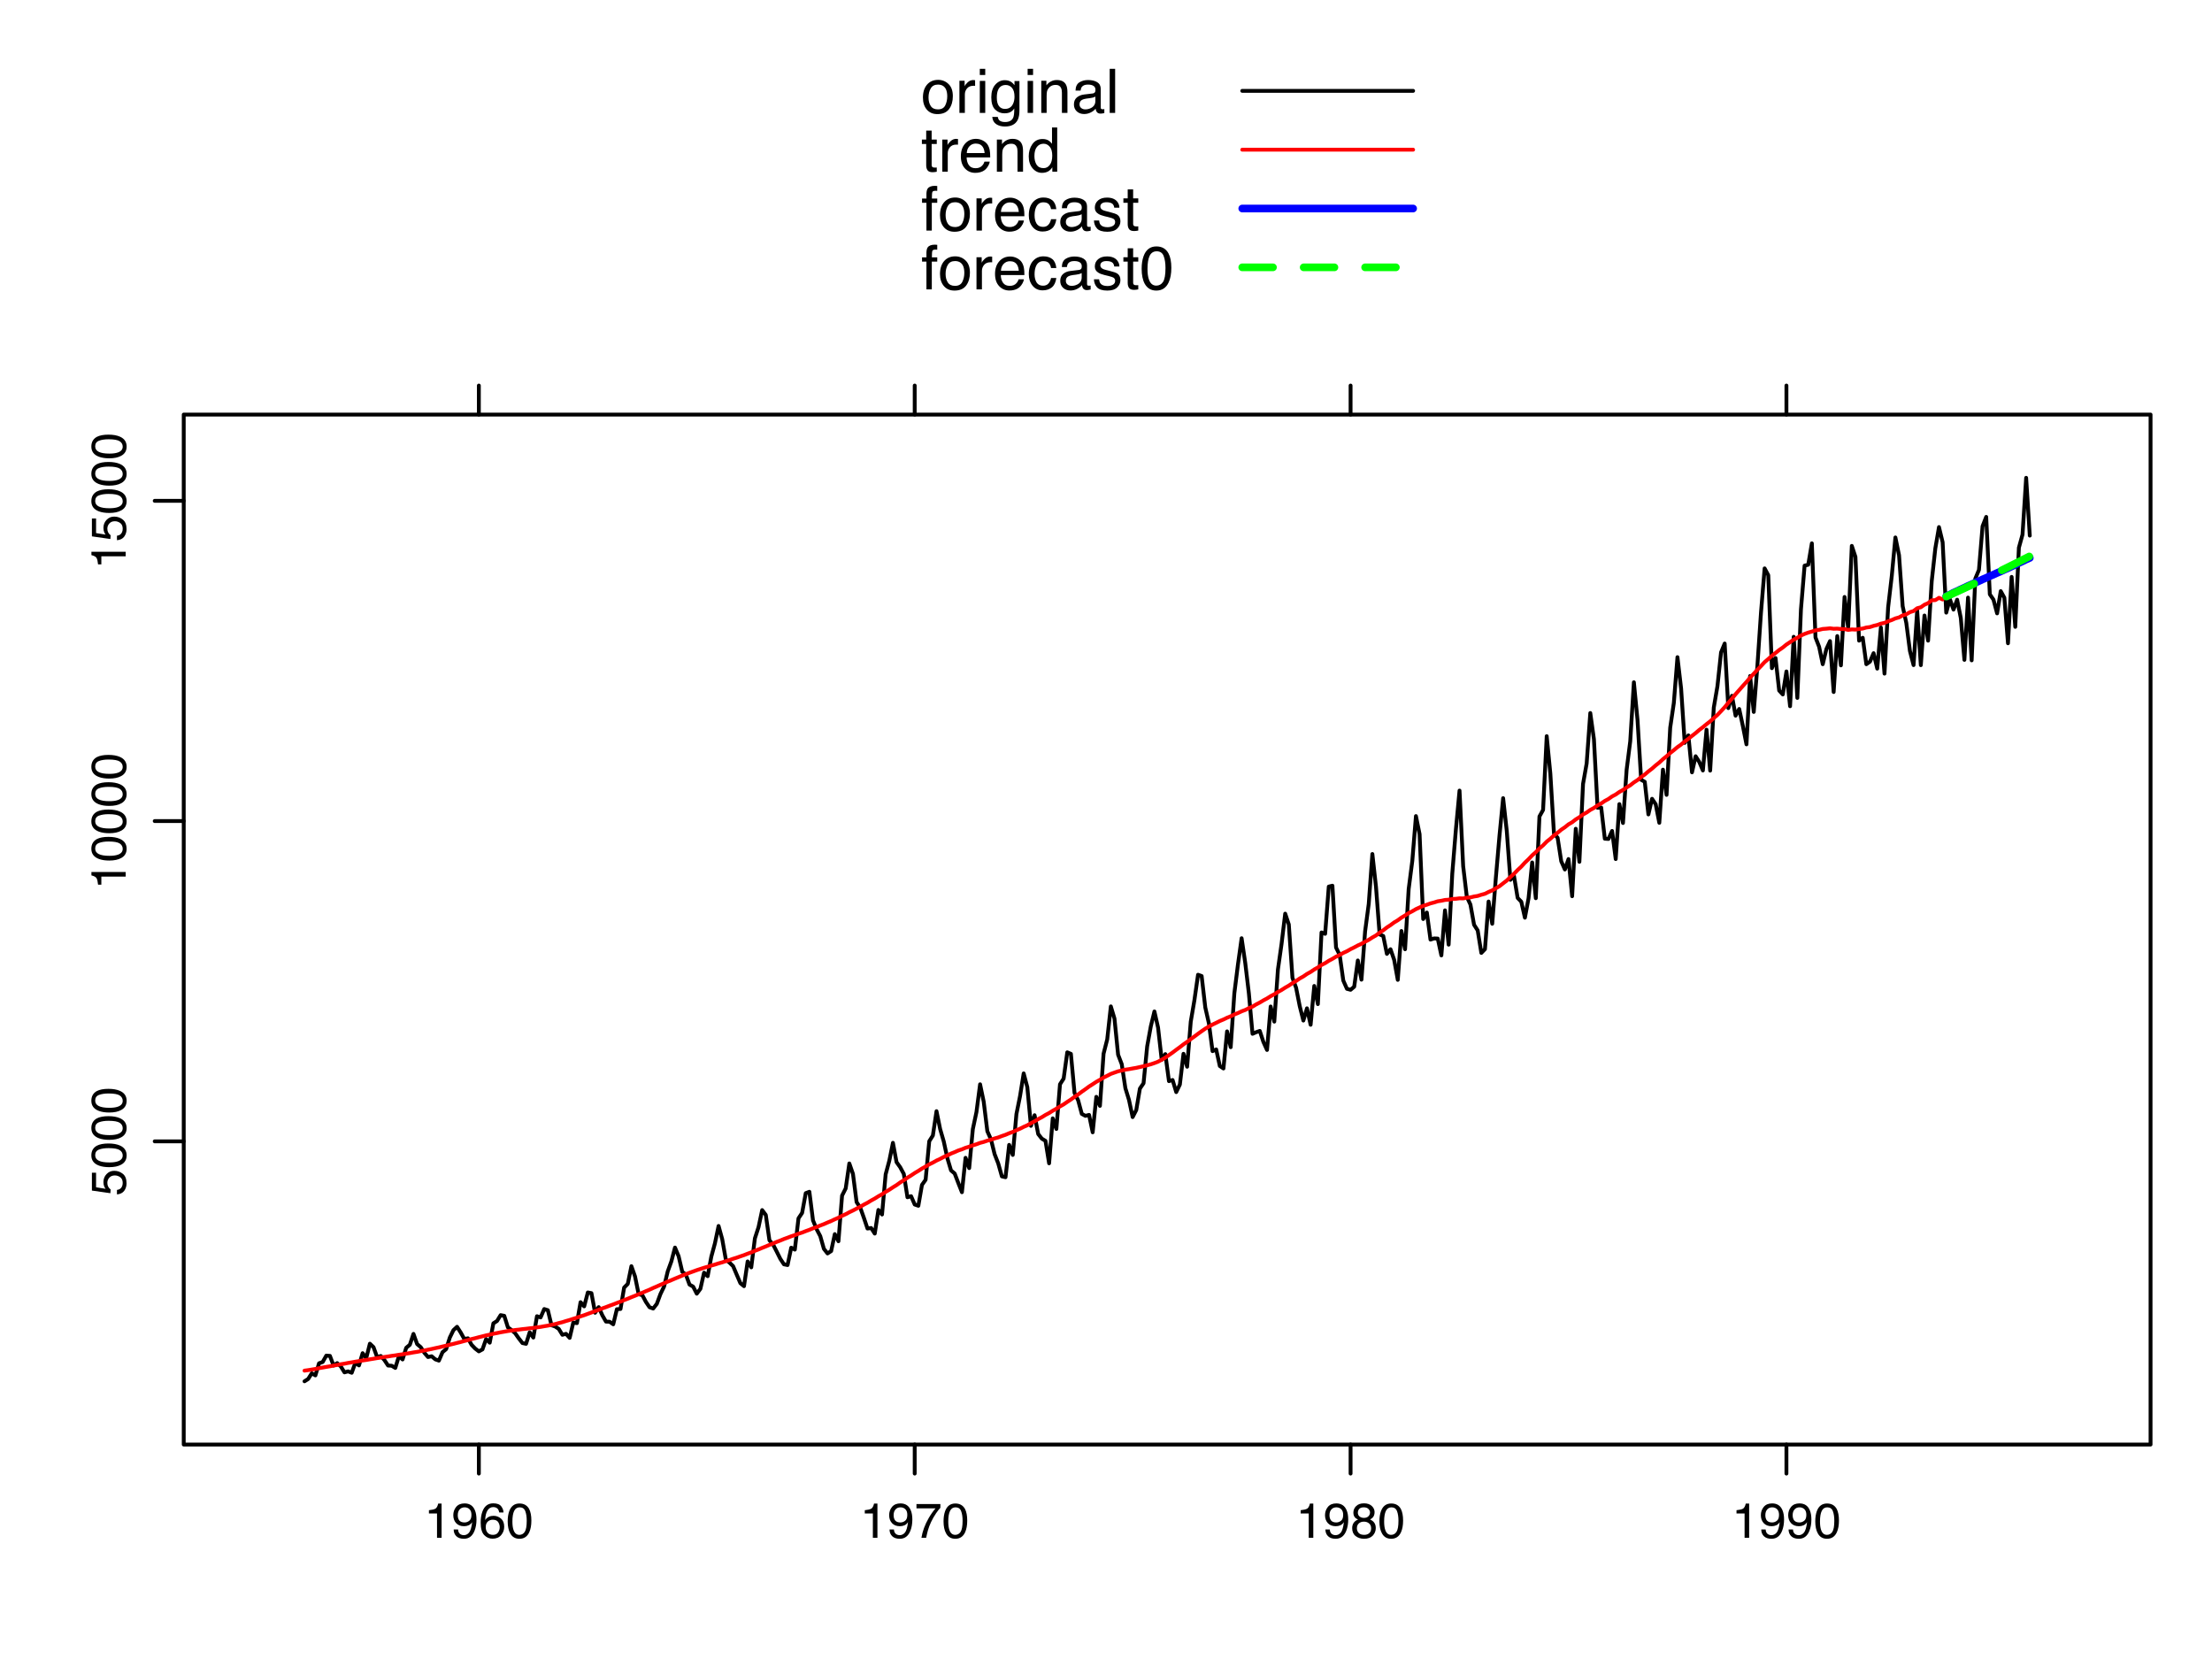 <?xml version="1.0" encoding="UTF-8"?>
<svg xmlns="http://www.w3.org/2000/svg" xmlns:xlink="http://www.w3.org/1999/xlink" width="432pt" height="324pt" viewBox="0 0 432 324" version="1.1">
<defs>
<g>
<symbol overflow="visible" id="glyph0-0">
<path style="stroke:none;" d="M 0 -0.312 L -6.875 -0.312 L -6.875 -5.766 L 0 -5.766 Z M -0.859 -4.906 L -6.016 -4.906 L -6.016 -1.172 L -0.859 -1.172 Z M -0.859 -4.906 "/>
</symbol>
<symbol overflow="visible" id="glyph0-1">
<path style="stroke:none;" d="M -1.703 -1.188 C -1.223 -1.238 -0.895 -1.461 -0.719 -1.859 C -0.625 -2.055 -0.578 -2.285 -0.578 -2.547 C -0.578 -3.047 -0.734 -3.414 -1.047 -3.656 C -1.367 -3.895 -1.723 -4.016 -2.109 -4.016 C -2.578 -4.016 -2.938 -3.867 -3.188 -3.578 C -3.445 -3.297 -3.578 -2.957 -3.578 -2.562 C -3.578 -2.27 -3.52 -2.02 -3.406 -1.812 C -3.289 -1.602 -3.133 -1.426 -2.938 -1.281 L -2.984 -0.547 L -6.594 -1.062 L -6.594 -4.547 L -5.781 -4.547 L -5.781 -1.703 L -3.922 -1.406 C -4.035 -1.562 -4.125 -1.711 -4.188 -1.859 C -4.289 -2.109 -4.344 -2.395 -4.344 -2.719 C -4.344 -3.332 -4.141 -3.852 -3.734 -4.281 C -3.336 -4.707 -2.836 -4.922 -2.234 -4.922 C -1.598 -4.922 -1.035 -4.723 -0.547 -4.328 C -0.066 -3.941 0.172 -3.32 0.172 -2.469 C 0.172 -1.914 0.02 -1.43 -0.281 -1.016 C -0.594 -0.598 -1.066 -0.363 -1.703 -0.312 Z M -1.703 -1.188 "/>
</symbol>
<symbol overflow="visible" id="glyph0-2">
<path style="stroke:none;" d="M -6.703 -2.594 C -6.703 -3.457 -6.348 -4.086 -5.641 -4.484 C -5.086 -4.773 -4.328 -4.922 -3.359 -4.922 C -2.453 -4.922 -1.695 -4.785 -1.094 -4.516 C -0.238 -4.129 0.188 -3.488 0.188 -2.594 C 0.188 -1.781 -0.16 -1.18 -0.859 -0.797 C -1.453 -0.461 -2.238 -0.297 -3.219 -0.297 C -3.977 -0.297 -4.633 -0.395 -5.188 -0.594 C -6.195 -0.957 -6.703 -1.625 -6.703 -2.594 Z M -0.578 -2.578 C -0.578 -3.016 -0.77 -3.363 -1.156 -3.625 C -1.551 -3.883 -2.273 -4.016 -3.328 -4.016 C -4.086 -4.016 -4.711 -3.922 -5.203 -3.734 C -5.703 -3.547 -5.953 -3.18 -5.953 -2.641 C -5.953 -2.148 -5.719 -1.789 -5.25 -1.562 C -4.781 -1.332 -4.094 -1.219 -3.188 -1.219 C -2.5 -1.219 -1.945 -1.289 -1.531 -1.438 C -0.895 -1.656 -0.578 -2.035 -0.578 -2.578 Z M -0.578 -2.578 "/>
</symbol>
<symbol overflow="visible" id="glyph0-3">
<path style="stroke:none;" d="M -4.75 -0.922 L -5.391 -0.922 C -5.453 -1.523 -5.551 -1.945 -5.688 -2.188 C -5.832 -2.426 -6.164 -2.609 -6.688 -2.734 L -6.688 -3.391 L 0 -3.391 L 0 -2.5 L -4.75 -2.5 Z M -4.75 -0.922 "/>
</symbol>
<symbol overflow="visible" id="glyph1-0">
<path style="stroke:none;" d="M 0.312 0 L 0.312 -6.875 L 5.766 -6.875 L 5.766 0 Z M 4.906 -0.859 L 4.906 -6.016 L 1.172 -6.016 L 1.172 -0.859 Z M 4.906 -0.859 "/>
</symbol>
<symbol overflow="visible" id="glyph1-1">
<path style="stroke:none;" d="M 0.922 -4.75 L 0.922 -5.391 C 1.523 -5.453 1.945 -5.551 2.188 -5.688 C 2.426 -5.832 2.609 -6.164 2.734 -6.688 L 3.391 -6.688 L 3.391 0 L 2.5 0 L 2.5 -4.75 Z M 0.922 -4.75 "/>
</symbol>
<symbol overflow="visible" id="glyph1-2">
<path style="stroke:none;" d="M 1.281 -1.625 C 1.301 -1.156 1.477 -0.832 1.812 -0.656 C 1.988 -0.562 2.18 -0.516 2.391 -0.516 C 2.797 -0.516 3.141 -0.68 3.422 -1.016 C 3.703 -1.348 3.906 -2.031 4.031 -3.062 C 3.844 -2.77 3.609 -2.562 3.328 -2.438 C 3.055 -2.32 2.758 -2.266 2.438 -2.266 C 1.789 -2.266 1.281 -2.461 0.906 -2.859 C 0.531 -3.266 0.344 -3.785 0.344 -4.422 C 0.344 -5.023 0.523 -5.555 0.891 -6.016 C 1.266 -6.484 1.816 -6.719 2.547 -6.719 C 3.523 -6.719 4.195 -6.273 4.562 -5.391 C 4.77 -4.91 4.875 -4.305 4.875 -3.578 C 4.875 -2.754 4.75 -2.023 4.5 -1.391 C 4.094 -0.336 3.398 0.188 2.422 0.188 C 1.766 0.188 1.266 0.016 0.922 -0.328 C 0.586 -0.672 0.422 -1.102 0.422 -1.625 Z M 2.547 -3 C 2.879 -3 3.188 -3.109 3.469 -3.328 C 3.75 -3.547 3.891 -3.93 3.891 -4.484 C 3.891 -4.973 3.766 -5.336 3.516 -5.578 C 3.266 -5.828 2.945 -5.953 2.562 -5.953 C 2.145 -5.953 1.816 -5.812 1.578 -5.531 C 1.336 -5.258 1.219 -4.891 1.219 -4.422 C 1.219 -3.984 1.32 -3.633 1.531 -3.375 C 1.75 -3.125 2.086 -3 2.547 -3 Z M 2.547 -3 "/>
</symbol>
<symbol overflow="visible" id="glyph1-3">
<path style="stroke:none;" d="M 2.812 -6.734 C 3.562 -6.734 4.082 -6.535 4.375 -6.141 C 4.664 -5.754 4.812 -5.359 4.812 -4.953 L 3.984 -4.953 C 3.93 -5.211 3.852 -5.422 3.75 -5.578 C 3.539 -5.859 3.227 -6 2.812 -6 C 2.344 -6 1.969 -5.781 1.688 -5.344 C 1.414 -4.906 1.266 -4.281 1.234 -3.469 C 1.422 -3.75 1.664 -3.961 1.969 -4.109 C 2.227 -4.234 2.523 -4.297 2.859 -4.297 C 3.422 -4.297 3.91 -4.113 4.328 -3.75 C 4.742 -3.395 4.953 -2.863 4.953 -2.156 C 4.953 -1.539 4.754 -1 4.359 -0.531 C 3.961 -0.062 3.398 0.172 2.672 0.172 C 2.047 0.172 1.504 -0.062 1.047 -0.531 C 0.586 -1.008 0.359 -1.816 0.359 -2.953 C 0.359 -3.785 0.461 -4.488 0.672 -5.062 C 1.055 -6.176 1.77 -6.734 2.812 -6.734 Z M 2.75 -0.578 C 3.188 -0.578 3.516 -0.723 3.734 -1.016 C 3.961 -1.316 4.078 -1.672 4.078 -2.078 C 4.078 -2.422 3.977 -2.75 3.781 -3.062 C 3.582 -3.375 3.223 -3.531 2.703 -3.531 C 2.336 -3.531 2.02 -3.41 1.75 -3.172 C 1.477 -2.93 1.344 -2.566 1.344 -2.078 C 1.344 -1.648 1.461 -1.289 1.703 -1 C 1.953 -0.719 2.301 -0.578 2.75 -0.578 Z M 2.75 -0.578 "/>
</symbol>
<symbol overflow="visible" id="glyph1-4">
<path style="stroke:none;" d="M 2.594 -6.703 C 3.457 -6.703 4.086 -6.348 4.484 -5.641 C 4.773 -5.086 4.922 -4.328 4.922 -3.359 C 4.922 -2.453 4.785 -1.695 4.516 -1.094 C 4.129 -0.238 3.488 0.188 2.594 0.188 C 1.781 0.188 1.18 -0.16 0.797 -0.859 C 0.461 -1.453 0.297 -2.238 0.297 -3.219 C 0.297 -3.977 0.395 -4.633 0.594 -5.188 C 0.957 -6.195 1.625 -6.703 2.594 -6.703 Z M 2.578 -0.578 C 3.016 -0.578 3.363 -0.77 3.625 -1.156 C 3.883 -1.551 4.016 -2.273 4.016 -3.328 C 4.016 -4.086 3.922 -4.711 3.734 -5.203 C 3.547 -5.703 3.18 -5.953 2.641 -5.953 C 2.148 -5.953 1.789 -5.719 1.562 -5.25 C 1.332 -4.781 1.219 -4.094 1.219 -3.188 C 1.219 -2.5 1.289 -1.945 1.438 -1.531 C 1.656 -0.895 2.035 -0.578 2.578 -0.578 Z M 2.578 -0.578 "/>
</symbol>
<symbol overflow="visible" id="glyph1-5">
<path style="stroke:none;" d="M 5.016 -6.594 L 5.016 -5.859 C 4.797 -5.648 4.508 -5.285 4.156 -4.766 C 3.801 -4.242 3.484 -3.688 3.203 -3.094 C 2.93 -2.508 2.727 -1.977 2.594 -1.5 C 2.5 -1.188 2.379 -0.688 2.234 0 L 1.312 0 C 1.52 -1.281 1.988 -2.555 2.719 -3.828 C 3.145 -4.566 3.594 -5.207 4.062 -5.75 L 0.344 -5.75 L 0.344 -6.594 Z M 5.016 -6.594 "/>
</symbol>
<symbol overflow="visible" id="glyph1-6">
<path style="stroke:none;" d="M 2.609 -3.891 C 2.984 -3.891 3.273 -3.992 3.484 -4.203 C 3.691 -4.41 3.797 -4.66 3.797 -4.953 C 3.797 -5.203 3.691 -5.43 3.484 -5.641 C 3.285 -5.848 2.984 -5.953 2.578 -5.953 C 2.172 -5.953 1.875 -5.848 1.688 -5.641 C 1.508 -5.43 1.422 -5.188 1.422 -4.906 C 1.422 -4.594 1.535 -4.344 1.766 -4.156 C 2.004 -3.977 2.285 -3.891 2.609 -3.891 Z M 2.656 -0.578 C 3.051 -0.578 3.375 -0.68 3.625 -0.891 C 3.883 -1.098 4.016 -1.414 4.016 -1.844 C 4.016 -2.27 3.879 -2.594 3.609 -2.812 C 3.348 -3.039 3.008 -3.156 2.594 -3.156 C 2.195 -3.156 1.867 -3.039 1.609 -2.812 C 1.359 -2.582 1.234 -2.266 1.234 -1.859 C 1.234 -1.516 1.348 -1.211 1.578 -0.953 C 1.816 -0.703 2.176 -0.578 2.656 -0.578 Z M 1.469 -3.578 C 1.227 -3.672 1.039 -3.785 0.906 -3.922 C 0.664 -4.172 0.547 -4.5 0.547 -4.906 C 0.547 -5.406 0.723 -5.832 1.078 -6.188 C 1.441 -6.551 1.957 -6.734 2.625 -6.734 C 3.27 -6.734 3.773 -6.562 4.141 -6.219 C 4.504 -5.875 4.688 -5.477 4.688 -5.031 C 4.688 -4.613 4.582 -4.273 4.375 -4.016 C 4.25 -3.867 4.062 -3.723 3.812 -3.578 C 4.094 -3.453 4.312 -3.305 4.469 -3.141 C 4.77 -2.828 4.922 -2.422 4.922 -1.922 C 4.922 -1.336 4.723 -0.836 4.328 -0.422 C 3.93 -0.016 3.367 0.188 2.641 0.188 C 1.984 0.188 1.43 0.008 0.984 -0.344 C 0.535 -0.695 0.312 -1.211 0.312 -1.891 C 0.312 -2.285 0.406 -2.625 0.594 -2.906 C 0.789 -3.195 1.082 -3.422 1.469 -3.578 Z M 1.469 -3.578 "/>
</symbol>
<symbol overflow="visible" id="glyph2-0">
<path style="stroke:none;" d="M 0.391 0 L 0.391 -8.609 L 7.219 -8.609 L 7.219 0 Z M 6.141 -1.078 L 6.141 -7.531 L 1.469 -7.531 L 1.469 -1.078 Z M 6.141 -1.078 "/>
</symbol>
<symbol overflow="visible" id="glyph2-1">
<path style="stroke:none;" d="M 3.266 -0.688 C 3.961 -0.688 4.441 -0.945 4.703 -1.469 C 4.961 -2 5.094 -2.586 5.094 -3.234 C 5.094 -3.828 5 -4.305 4.812 -4.672 C 4.508 -5.242 4 -5.531 3.281 -5.531 C 2.633 -5.531 2.164 -5.285 1.875 -4.797 C 1.582 -4.305 1.438 -3.711 1.438 -3.016 C 1.438 -2.348 1.582 -1.789 1.875 -1.344 C 2.164 -0.906 2.629 -0.688 3.266 -0.688 Z M 3.312 -6.453 C 4.113 -6.453 4.789 -6.18 5.344 -5.641 C 5.906 -5.109 6.188 -4.316 6.188 -3.266 C 6.188 -2.254 5.941 -1.414 5.453 -0.75 C 4.961 -0.094 4.203 0.234 3.172 0.234 C 2.305 0.234 1.617 -0.055 1.109 -0.641 C 0.598 -1.234 0.344 -2.02 0.344 -3 C 0.344 -4.051 0.609 -4.891 1.141 -5.516 C 1.68 -6.141 2.406 -6.453 3.312 -6.453 Z M 3.266 -6.422 Z M 3.266 -6.422 "/>
</symbol>
<symbol overflow="visible" id="glyph2-2">
<path style="stroke:none;" d="M 0.797 -6.281 L 1.812 -6.281 L 1.812 -5.188 C 1.883 -5.406 2.082 -5.664 2.406 -5.969 C 2.727 -6.27 3.098 -6.422 3.516 -6.422 C 3.535 -6.422 3.566 -6.414 3.609 -6.406 C 3.66 -6.406 3.742 -6.398 3.859 -6.391 L 3.859 -5.281 C 3.797 -5.289 3.738 -5.297 3.688 -5.297 C 3.633 -5.297 3.578 -5.297 3.516 -5.297 C 2.984 -5.297 2.57 -5.125 2.281 -4.781 C 2 -4.445 1.859 -4.055 1.859 -3.609 L 1.859 0 L 0.797 0 Z M 0.797 -6.281 "/>
</symbol>
<symbol overflow="visible" id="glyph2-3">
<path style="stroke:none;" d="M 0.781 -6.25 L 1.844 -6.25 L 1.844 0 L 0.781 0 Z M 0.781 -8.609 L 1.844 -8.609 L 1.844 -7.406 L 0.781 -7.406 Z M 0.781 -8.609 "/>
</symbol>
<symbol overflow="visible" id="glyph2-4">
<path style="stroke:none;" d="M 2.984 -6.391 C 3.484 -6.391 3.914 -6.27 4.281 -6.031 C 4.477 -5.883 4.68 -5.68 4.891 -5.422 L 4.891 -6.219 L 5.859 -6.219 L 5.859 -0.516 C 5.859 0.285 5.742 0.914 5.516 1.375 C 5.078 2.227 4.25 2.656 3.031 2.656 C 2.352 2.656 1.785 2.504 1.328 2.203 C 0.867 1.898 0.609 1.426 0.547 0.781 L 1.625 0.781 C 1.676 1.062 1.773 1.281 1.922 1.438 C 2.16 1.664 2.535 1.781 3.047 1.781 C 3.859 1.781 4.391 1.492 4.641 0.922 C 4.785 0.586 4.852 -0.008 4.844 -0.875 C 4.633 -0.551 4.379 -0.312 4.078 -0.156 C 3.785 0 3.395 0.078 2.906 0.078 C 2.227 0.078 1.633 -0.16 1.125 -0.641 C 0.613 -1.129 0.359 -1.93 0.359 -3.047 C 0.359 -4.098 0.613 -4.914 1.125 -5.5 C 1.645 -6.094 2.266 -6.391 2.984 -6.391 Z M 4.891 -3.172 C 4.891 -3.941 4.727 -4.516 4.406 -4.891 C 4.082 -5.266 3.676 -5.453 3.188 -5.453 C 2.438 -5.453 1.926 -5.102 1.656 -4.406 C 1.508 -4.039 1.438 -3.555 1.438 -2.953 C 1.438 -2.242 1.578 -1.703 1.859 -1.328 C 2.148 -0.961 2.539 -0.781 3.031 -0.781 C 3.789 -0.781 4.32 -1.125 4.625 -1.812 C 4.801 -2.195 4.891 -2.648 4.891 -3.172 Z M 3.109 -6.422 Z M 3.109 -6.422 "/>
</symbol>
<symbol overflow="visible" id="glyph2-5">
<path style="stroke:none;" d="M 0.781 -6.281 L 1.781 -6.281 L 1.781 -5.391 C 2.07 -5.754 2.383 -6.016 2.719 -6.172 C 3.051 -6.336 3.422 -6.422 3.828 -6.422 C 4.711 -6.422 5.312 -6.109 5.625 -5.484 C 5.801 -5.141 5.891 -4.656 5.891 -4.031 L 5.891 0 L 4.812 0 L 4.812 -3.953 C 4.812 -4.336 4.754 -4.645 4.641 -4.875 C 4.453 -5.27 4.113 -5.469 3.625 -5.469 C 3.375 -5.469 3.172 -5.441 3.016 -5.391 C 2.723 -5.305 2.469 -5.133 2.25 -4.875 C 2.07 -4.664 1.957 -4.453 1.906 -4.234 C 1.852 -4.016 1.828 -3.695 1.828 -3.281 L 1.828 0 L 0.781 0 Z M 3.25 -6.422 Z M 3.25 -6.422 "/>
</symbol>
<symbol overflow="visible" id="glyph2-6">
<path style="stroke:none;" d="M 1.578 -1.672 C 1.578 -1.367 1.688 -1.129 1.906 -0.953 C 2.133 -0.773 2.398 -0.688 2.703 -0.688 C 3.078 -0.688 3.438 -0.77 3.781 -0.938 C 4.375 -1.227 4.672 -1.695 4.672 -2.344 L 4.672 -3.188 C 4.535 -3.113 4.363 -3.047 4.156 -2.984 C 3.957 -2.93 3.758 -2.895 3.562 -2.875 L 2.938 -2.797 C 2.551 -2.742 2.258 -2.66 2.062 -2.547 C 1.738 -2.367 1.578 -2.078 1.578 -1.672 Z M 4.141 -3.797 C 4.379 -3.828 4.539 -3.93 4.625 -4.109 C 4.664 -4.203 4.688 -4.336 4.688 -4.516 C 4.688 -4.867 4.555 -5.125 4.297 -5.281 C 4.047 -5.445 3.688 -5.531 3.219 -5.531 C 2.664 -5.531 2.273 -5.383 2.047 -5.094 C 1.91 -4.926 1.82 -4.68 1.781 -4.359 L 0.797 -4.359 C 0.816 -5.129 1.066 -5.664 1.547 -5.969 C 2.035 -6.27 2.598 -6.422 3.234 -6.422 C 3.973 -6.422 4.57 -6.281 5.031 -6 C 5.488 -5.719 5.719 -5.281 5.719 -4.688 L 5.719 -1.078 C 5.719 -0.973 5.738 -0.883 5.781 -0.812 C 5.832 -0.75 5.93 -0.719 6.078 -0.719 C 6.117 -0.719 6.164 -0.719 6.219 -0.719 C 6.281 -0.727 6.348 -0.738 6.422 -0.75 L 6.422 0.031 C 6.254 0.07 6.125 0.098 6.031 0.109 C 5.945 0.129 5.832 0.141 5.688 0.141 C 5.32 0.141 5.062 0.008 4.906 -0.25 C 4.812 -0.383 4.75 -0.578 4.719 -0.828 C 4.5 -0.547 4.188 -0.301 3.781 -0.094 C 3.383 0.113 2.945 0.219 2.469 0.219 C 1.883 0.219 1.406 0.039 1.031 -0.312 C 0.664 -0.664 0.484 -1.109 0.484 -1.641 C 0.484 -2.223 0.664 -2.676 1.031 -3 C 1.395 -3.32 1.867 -3.52 2.453 -3.594 Z M 3.266 -6.422 Z M 3.266 -6.422 "/>
</symbol>
<symbol overflow="visible" id="glyph2-7">
<path style="stroke:none;" d="M 0.797 -8.609 L 1.859 -8.609 L 1.859 0 L 0.797 0 Z M 0.797 -8.609 "/>
</symbol>
<symbol overflow="visible" id="glyph2-8">
<path style="stroke:none;" d="M 0.984 -8.031 L 2.047 -8.031 L 2.047 -6.281 L 3.047 -6.281 L 3.047 -5.422 L 2.047 -5.422 L 2.047 -1.312 C 2.047 -1.094 2.125 -0.945 2.281 -0.875 C 2.352 -0.832 2.488 -0.812 2.688 -0.812 C 2.738 -0.812 2.789 -0.812 2.844 -0.812 C 2.906 -0.82 2.973 -0.828 3.047 -0.828 L 3.047 0 C 2.93 0.031 2.805 0.051 2.672 0.062 C 2.547 0.082 2.406 0.094 2.25 0.094 C 1.758 0.094 1.426 -0.031 1.25 -0.281 C 1.07 -0.531 0.984 -0.859 0.984 -1.266 L 0.984 -5.422 L 0.141 -5.422 L 0.141 -6.281 L 0.984 -6.281 Z M 0.984 -8.031 "/>
</symbol>
<symbol overflow="visible" id="glyph2-9">
<path style="stroke:none;" d="M 3.391 -6.422 C 3.836 -6.422 4.27 -6.316 4.688 -6.109 C 5.102 -5.898 5.422 -5.629 5.641 -5.297 C 5.848 -4.973 5.988 -4.602 6.062 -4.188 C 6.125 -3.895 6.156 -3.43 6.156 -2.797 L 1.547 -2.797 C 1.566 -2.16 1.719 -1.648 2 -1.266 C 2.281 -0.879 2.719 -0.688 3.312 -0.688 C 3.863 -0.688 4.301 -0.867 4.625 -1.234 C 4.812 -1.441 4.945 -1.688 5.031 -1.969 L 6.062 -1.969 C 6.039 -1.738 5.953 -1.484 5.797 -1.203 C 5.641 -0.922 5.469 -0.688 5.281 -0.5 C 4.957 -0.188 4.555 0.02 4.078 0.125 C 3.828 0.188 3.539 0.219 3.219 0.219 C 2.438 0.219 1.773 -0.062 1.234 -0.625 C 0.691 -1.195 0.422 -1.992 0.422 -3.016 C 0.422 -4.023 0.691 -4.844 1.234 -5.469 C 1.785 -6.102 2.504 -6.422 3.391 -6.422 Z M 5.062 -3.641 C 5.02 -4.098 4.922 -4.461 4.766 -4.734 C 4.484 -5.242 4.004 -5.5 3.328 -5.5 C 2.836 -5.5 2.426 -5.32 2.094 -4.969 C 1.77 -4.625 1.598 -4.18 1.578 -3.641 Z M 3.281 -6.422 Z M 3.281 -6.422 "/>
</symbol>
<symbol overflow="visible" id="glyph2-10">
<path style="stroke:none;" d="M 1.438 -3.062 C 1.438 -2.395 1.578 -1.832 1.859 -1.375 C 2.148 -0.926 2.609 -0.703 3.234 -0.703 C 3.723 -0.703 4.125 -0.91 4.438 -1.328 C 4.758 -1.742 4.922 -2.348 4.922 -3.141 C 4.922 -3.93 4.754 -4.516 4.422 -4.891 C 4.098 -5.273 3.703 -5.469 3.234 -5.469 C 2.703 -5.469 2.27 -5.266 1.938 -4.859 C 1.602 -4.453 1.438 -3.852 1.438 -3.062 Z M 3.031 -6.391 C 3.508 -6.391 3.91 -6.285 4.234 -6.078 C 4.422 -5.961 4.633 -5.758 4.875 -5.469 L 4.875 -8.641 L 5.891 -8.641 L 5.891 0 L 4.938 0 L 4.938 -0.875 C 4.695 -0.488 4.406 -0.207 4.062 -0.031 C 3.727 0.133 3.344 0.219 2.906 0.219 C 2.207 0.219 1.602 -0.07 1.094 -0.656 C 0.582 -1.25 0.328 -2.031 0.328 -3 C 0.328 -3.914 0.562 -4.707 1.031 -5.375 C 1.5 -6.051 2.164 -6.391 3.031 -6.391 Z M 3.031 -6.391 "/>
</symbol>
<symbol overflow="visible" id="glyph2-11">
<path style="stroke:none;" d="M 1.031 -7.234 C 1.051 -7.672 1.129 -7.988 1.266 -8.188 C 1.516 -8.551 1.988 -8.734 2.688 -8.734 C 2.758 -8.734 2.828 -8.727 2.891 -8.719 C 2.961 -8.719 3.047 -8.711 3.141 -8.703 L 3.141 -7.75 C 3.023 -7.758 2.941 -7.766 2.891 -7.766 C 2.848 -7.766 2.805 -7.766 2.766 -7.766 C 2.441 -7.766 2.25 -7.68 2.188 -7.516 C 2.125 -7.348 2.094 -6.926 2.094 -6.25 L 3.141 -6.25 L 3.141 -5.422 L 2.078 -5.422 L 2.078 0 L 1.031 0 L 1.031 -5.422 L 0.172 -5.422 L 0.172 -6.25 L 1.031 -6.25 Z M 1.031 -7.234 "/>
</symbol>
<symbol overflow="visible" id="glyph2-12">
<path style="stroke:none;" d="M 3.188 -6.453 C 3.895 -6.453 4.469 -6.281 4.906 -5.938 C 5.352 -5.594 5.625 -5.004 5.719 -4.172 L 4.688 -4.172 C 4.625 -4.555 4.484 -4.875 4.266 -5.125 C 4.047 -5.383 3.688 -5.516 3.188 -5.516 C 2.52 -5.516 2.039 -5.188 1.75 -4.531 C 1.562 -4.102 1.469 -3.578 1.469 -2.953 C 1.469 -2.328 1.598 -1.797 1.859 -1.359 C 2.129 -0.93 2.551 -0.719 3.125 -0.719 C 3.562 -0.719 3.906 -0.852 4.156 -1.125 C 4.414 -1.395 4.594 -1.758 4.688 -2.219 L 5.719 -2.219 C 5.602 -1.383 5.312 -0.773 4.844 -0.391 C 4.375 -0.004 3.773 0.188 3.047 0.188 C 2.223 0.188 1.566 -0.113 1.078 -0.719 C 0.586 -1.32 0.344 -2.07 0.344 -2.969 C 0.344 -4.07 0.609 -4.926 1.141 -5.531 C 1.68 -6.145 2.363 -6.453 3.188 -6.453 Z M 3.031 -6.422 Z M 3.031 -6.422 "/>
</symbol>
<symbol overflow="visible" id="glyph2-13">
<path style="stroke:none;" d="M 1.406 -1.969 C 1.438 -1.613 1.523 -1.344 1.672 -1.156 C 1.93 -0.82 2.391 -0.656 3.047 -0.656 C 3.441 -0.656 3.785 -0.738 4.078 -0.906 C 4.379 -1.07 4.531 -1.332 4.531 -1.688 C 4.531 -1.957 4.41 -2.164 4.172 -2.312 C 4.016 -2.395 3.711 -2.492 3.266 -2.609 L 2.422 -2.812 C 1.891 -2.945 1.5 -3.098 1.25 -3.266 C 0.789 -3.547 0.562 -3.941 0.562 -4.453 C 0.562 -5.047 0.773 -5.523 1.203 -5.891 C 1.629 -6.254 2.207 -6.438 2.938 -6.438 C 3.875 -6.438 4.551 -6.16 4.969 -5.609 C 5.238 -5.254 5.367 -4.875 5.359 -4.469 L 4.359 -4.469 C 4.336 -4.707 4.254 -4.926 4.109 -5.125 C 3.867 -5.395 3.445 -5.531 2.844 -5.531 C 2.445 -5.531 2.145 -5.453 1.938 -5.297 C 1.738 -5.148 1.641 -4.953 1.641 -4.703 C 1.641 -4.43 1.773 -4.211 2.047 -4.047 C 2.203 -3.953 2.43 -3.867 2.734 -3.797 L 3.422 -3.625 C 4.18 -3.438 4.691 -3.258 4.953 -3.094 C 5.359 -2.82 5.562 -2.395 5.562 -1.812 C 5.562 -1.258 5.348 -0.781 4.922 -0.375 C 4.504 0.031 3.863 0.234 3 0.234 C 2.062 0.234 1.395 0.023 1 -0.391 C 0.613 -0.816 0.41 -1.344 0.391 -1.969 Z M 2.953 -6.422 Z M 2.953 -6.422 "/>
</symbol>
<symbol overflow="visible" id="glyph2-14">
<path style="stroke:none;" d="M 3.25 -8.391 C 4.332 -8.391 5.117 -7.941 5.609 -7.047 C 5.984 -6.359 6.172 -5.41 6.172 -4.203 C 6.172 -3.066 6 -2.125 5.656 -1.375 C 5.164 -0.301 4.359 0.234 3.234 0.234 C 2.234 0.234 1.484 -0.203 0.984 -1.078 C 0.578 -1.816 0.375 -2.801 0.375 -4.031 C 0.375 -4.977 0.5 -5.797 0.75 -6.484 C 1.207 -7.754 2.039 -8.391 3.25 -8.391 Z M 3.234 -0.734 C 3.785 -0.734 4.223 -0.973 4.547 -1.453 C 4.867 -1.941 5.031 -2.848 5.031 -4.172 C 5.031 -5.117 4.91 -5.898 4.672 -6.516 C 4.441 -7.129 3.988 -7.438 3.312 -7.438 C 2.688 -7.438 2.227 -7.145 1.938 -6.562 C 1.656 -5.977 1.516 -5.117 1.516 -3.984 C 1.516 -3.129 1.609 -2.441 1.797 -1.922 C 2.078 -1.129 2.555 -0.734 3.234 -0.734 Z M 3.234 -0.734 "/>
</symbol>
</g>
</defs>
<g id="surface136">
<rect x="0" y="0" width="432" height="324" style="fill:rgb(100%,100%,100%);fill-opacity:1;stroke:none;"/>
<path style="fill:none;stroke-width:0.75;stroke-linecap:round;stroke-linejoin:round;stroke:rgb(0%,0%,0%);stroke-opacity:1;stroke-miterlimit:10;" d="M 93.52 80.965 L 93.52 75.297 "/>
<path style="fill:none;stroke-width:0.75;stroke-linecap:round;stroke-linejoin:round;stroke:rgb(0%,0%,0%);stroke-opacity:1;stroke-miterlimit:10;" d="M 178.641 80.965 L 178.641 75.297 "/>
<path style="fill:none;stroke-width:0.75;stroke-linecap:round;stroke-linejoin:round;stroke:rgb(0%,0%,0%);stroke-opacity:1;stroke-miterlimit:10;" d="M 263.766 80.965 L 263.766 75.297 "/>
<path style="fill:none;stroke-width:0.75;stroke-linecap:round;stroke-linejoin:round;stroke:rgb(0%,0%,0%);stroke-opacity:1;stroke-miterlimit:10;" d="M 348.887 80.965 L 348.887 75.297 "/>
<path style="fill:none;stroke-width:0.75;stroke-linecap:round;stroke-linejoin:round;stroke:rgb(0%,0%,0%);stroke-opacity:1;stroke-miterlimit:10;" d="M 35.883 222.906 L 30.215 222.906 "/>
<path style="fill:none;stroke-width:0.75;stroke-linecap:round;stroke-linejoin:round;stroke:rgb(0%,0%,0%);stroke-opacity:1;stroke-miterlimit:10;" d="M 35.883 160.355 L 30.215 160.355 "/>
<path style="fill:none;stroke-width:0.75;stroke-linecap:round;stroke-linejoin:round;stroke:rgb(0%,0%,0%);stroke-opacity:1;stroke-miterlimit:10;" d="M 35.883 97.809 L 30.215 97.809 "/>
<g style="fill:rgb(0%,0%,0%);fill-opacity:1;">
  <use xlink:href="#glyph0-1" x="24.543" y="233.578"/>
  <use xlink:href="#glyph0-2" x="24.543" y="228.243"/>
  <use xlink:href="#glyph0-2" x="24.543" y="222.907"/>
  <use xlink:href="#glyph0-2" x="24.543" y="217.571"/>
</g>
<g style="fill:rgb(0%,0%,0%);fill-opacity:1;">
  <use xlink:href="#glyph0-3" x="24.543" y="173.695"/>
  <use xlink:href="#glyph0-2" x="24.543" y="168.36"/>
  <use xlink:href="#glyph0-2" x="24.543" y="163.024"/>
  <use xlink:href="#glyph0-2" x="24.543" y="157.689"/>
  <use xlink:href="#glyph0-2" x="24.543" y="152.353"/>
</g>
<g style="fill:rgb(0%,0%,0%);fill-opacity:1;">
  <use xlink:href="#glyph0-3" x="24.543" y="111.148"/>
  <use xlink:href="#glyph0-1" x="24.543" y="105.813"/>
  <use xlink:href="#glyph0-2" x="24.543" y="100.477"/>
  <use xlink:href="#glyph0-2" x="24.543" y="95.142"/>
  <use xlink:href="#glyph0-2" x="24.543" y="89.806"/>
</g>
<path style="fill:none;stroke-width:0.75;stroke-linecap:round;stroke-linejoin:round;stroke:rgb(0%,0%,0%);stroke-opacity:1;stroke-miterlimit:10;" d="M 93.52 282.117 L 93.52 287.785 "/>
<path style="fill:none;stroke-width:0.75;stroke-linecap:round;stroke-linejoin:round;stroke:rgb(0%,0%,0%);stroke-opacity:1;stroke-miterlimit:10;" d="M 178.641 282.117 L 178.641 287.785 "/>
<path style="fill:none;stroke-width:0.75;stroke-linecap:round;stroke-linejoin:round;stroke:rgb(0%,0%,0%);stroke-opacity:1;stroke-miterlimit:10;" d="M 263.766 282.117 L 263.766 287.785 "/>
<path style="fill:none;stroke-width:0.75;stroke-linecap:round;stroke-linejoin:round;stroke:rgb(0%,0%,0%);stroke-opacity:1;stroke-miterlimit:10;" d="M 348.887 282.117 L 348.887 287.785 "/>
<g style="fill:rgb(0%,0%,0%);fill-opacity:1;">
  <use xlink:href="#glyph1-1" x="82.848" y="300.332"/>
  <use xlink:href="#glyph1-2" x="88.183" y="300.332"/>
  <use xlink:href="#glyph1-3" x="93.519" y="300.332"/>
  <use xlink:href="#glyph1-4" x="98.854" y="300.332"/>
</g>
<g style="fill:rgb(0%,0%,0%);fill-opacity:1;">
  <use xlink:href="#glyph1-1" x="167.969" y="300.332"/>
  <use xlink:href="#glyph1-2" x="173.304" y="300.332"/>
  <use xlink:href="#glyph1-5" x="178.64" y="300.332"/>
  <use xlink:href="#glyph1-4" x="183.976" y="300.332"/>
</g>
<g style="fill:rgb(0%,0%,0%);fill-opacity:1;">
  <use xlink:href="#glyph1-1" x="253.094" y="300.332"/>
  <use xlink:href="#glyph1-2" x="258.429" y="300.332"/>
  <use xlink:href="#glyph1-6" x="263.765" y="300.332"/>
  <use xlink:href="#glyph1-4" x="269.101" y="300.332"/>
</g>
<g style="fill:rgb(0%,0%,0%);fill-opacity:1;">
  <use xlink:href="#glyph1-1" x="338.215" y="300.332"/>
  <use xlink:href="#glyph1-2" x="343.55" y="300.332"/>
  <use xlink:href="#glyph1-2" x="348.886" y="300.332"/>
  <use xlink:href="#glyph1-4" x="354.222" y="300.332"/>
</g>
<path style="fill:none;stroke-width:0.75;stroke-linecap:round;stroke-linejoin:round;stroke:rgb(0%,0%,0%);stroke-opacity:1;stroke-miterlimit:10;" d="M 59.469 269.766 L 60.18 269.316 L 60.887 268.203 L 61.598 268.613 L 62.305 266.25 L 63.016 266 L 63.727 264.75 L 64.434 264.801 L 65.145 266.688 L 65.852 266.215 L 66.562 266.863 L 67.273 268.016 L 67.98 267.828 L 68.691 268.102 L 69.398 266.152 L 70.109 266.664 L 70.82 264.273 L 71.527 265.238 L 72.238 262.422 L 72.945 263.098 L 73.656 265.051 L 74.367 264.824 L 75.074 265.613 L 75.785 266.688 L 76.492 266.727 L 77.203 267.152 L 77.914 264.836 L 78.621 265.5 L 79.332 263.223 L 80.039 262.637 L 80.75 260.508 L 81.461 262.496 L 82.168 263.098 L 82.879 264.199 L 83.586 265.023 L 84.297 264.875 L 85.008 265.477 L 85.715 265.727 L 86.426 264.074 L 87.133 263.484 L 87.844 261.234 L 88.551 259.781 L 89.262 259.121 L 89.973 260.234 L 90.68 261.508 L 91.391 261.371 L 92.098 262.637 L 92.809 263.375 L 93.52 263.922 L 94.227 263.535 L 94.938 261.508 L 95.645 262.223 L 96.355 258.445 L 97.066 257.992 L 97.773 256.844 L 98.484 256.98 L 99.191 259.234 L 99.902 259.746 L 100.613 260.383 L 101.32 261.383 L 102.031 262.297 L 102.738 262.449 L 103.449 260.195 L 104.16 261.223 L 104.867 257.055 L 105.578 257.293 L 106.285 255.656 L 106.996 255.879 L 107.707 258.82 L 108.414 259.059 L 109.125 259.531 L 109.832 260.684 L 110.543 260.496 L 111.254 261.285 L 111.961 258.293 L 112.672 258.406 L 113.379 254.316 L 114.09 255.129 L 114.801 252.414 L 115.508 252.551 L 116.219 256.379 L 116.926 255.281 L 117.637 256.879 L 118.344 258.105 L 119.055 258.133 L 119.766 258.633 L 120.473 255.691 L 121.184 255.641 L 121.891 251.465 L 122.602 250.75 L 123.312 247.285 L 124.02 249.289 L 124.73 252.766 L 125.438 252.926 L 126.148 254.266 L 126.859 255.305 L 127.566 255.555 L 128.277 254.641 L 128.984 252.727 L 129.695 251.25 L 130.406 248.301 L 131.113 246.359 L 131.824 243.645 L 132.531 245.336 L 133.242 248.375 L 133.953 248.938 L 134.66 250.875 L 135.371 251.277 L 136.078 252.652 L 136.789 251.703 L 137.5 248.551 L 138.207 249.238 L 138.918 245.422 L 139.625 242.82 L 140.336 239.43 L 141.047 242.008 L 141.754 245.996 L 142.465 246.586 L 143.172 247.273 L 143.883 248.949 L 144.594 250.602 L 145.301 251.188 L 146.012 246.359 L 146.719 247.512 L 147.43 241.844 L 148.141 239.656 L 148.848 236.328 L 149.559 237.277 L 150.266 242.219 L 150.977 243.047 L 151.684 244.422 L 152.395 245.848 L 153.105 246.922 L 153.812 247.062 L 154.523 243.672 L 155.23 244.047 L 155.941 237.941 L 156.652 236.879 L 157.359 233.023 L 158.07 232.75 L 158.777 238.34 L 159.488 240.066 L 160.199 241.418 L 160.906 243.895 L 161.617 244.797 L 162.324 244.332 L 163.035 241.02 L 163.746 242.418 L 164.453 233.5 L 165.164 232.098 L 165.871 227.219 L 166.582 229.258 L 167.293 234.777 L 168 235.828 L 168.711 237.828 L 169.418 239.93 L 170.129 239.828 L 170.84 240.918 L 171.547 236.301 L 172.258 237.191 L 172.965 229.348 L 173.676 226.695 L 174.387 223.191 L 175.094 226.969 L 175.805 227.957 L 176.512 229.273 L 177.223 233.824 L 177.934 233.613 L 178.641 235.238 L 179.352 235.488 L 180.059 231.41 L 180.77 230.41 L 181.48 222.879 L 182.188 221.766 L 182.898 217.012 L 183.605 220.488 L 184.316 222.941 L 185.023 226.195 L 185.734 228.582 L 186.445 229.184 L 187.152 231.035 L 187.863 232.836 L 188.57 226.121 L 189.281 228.133 L 189.992 220.516 L 190.699 217.188 L 191.41 211.758 L 192.117 215.172 L 192.828 220.93 L 193.539 222.527 L 194.246 225.406 L 194.957 227.234 L 195.664 229.746 L 196.375 229.91 L 197.086 223.594 L 197.793 225.555 L 198.504 217.586 L 199.211 214.074 L 199.922 209.633 L 200.633 212.32 L 201.34 219.879 L 202.051 217.801 L 202.758 221.477 L 203.469 222.379 L 204.18 222.805 L 204.887 227.195 L 205.598 218.414 L 206.305 220.488 L 207.016 211.758 L 207.727 210.645 L 208.434 205.516 L 209.145 205.816 L 209.852 213.445 L 210.562 214.898 L 211.273 217.539 L 211.98 217.926 L 212.691 217.738 L 213.398 221.141 L 214.109 214.211 L 214.816 215.973 L 215.527 205.777 L 216.238 202.988 L 216.945 196.547 L 217.656 198.922 L 218.363 205.98 L 219.074 207.832 L 219.785 212.52 L 220.492 214.824 L 221.203 218.164 L 221.91 216.789 L 222.621 212.598 L 223.332 211.559 L 224.039 204.363 L 224.75 200.449 L 225.457 197.535 L 226.168 200.688 L 226.879 206.969 L 227.586 205.867 L 228.297 211.145 L 229.004 210.922 L 229.715 213.285 L 230.426 211.809 L 231.133 205.805 L 231.844 208.332 L 232.551 199.535 L 233.262 195.371 L 233.973 190.367 L 234.68 190.617 L 235.391 196.758 L 236.098 199.875 L 236.809 205.289 L 237.52 204.953 L 238.227 208.191 L 238.938 208.668 L 239.645 201.426 L 240.355 204.516 L 241.066 193.98 L 241.773 188.34 L 242.484 183.234 L 243.191 188.027 L 243.902 193.996 L 244.613 201.902 L 245.32 201.59 L 246.031 201.336 L 246.738 203.488 L 247.449 205.055 L 248.156 196.57 L 248.867 199.523 L 249.578 189.34 L 250.285 184.352 L 250.996 178.434 L 251.703 180.547 L 252.414 190.969 L 253.125 192.906 L 253.832 196.484 L 254.543 199.312 L 255.25 196.922 L 255.961 200.137 L 256.672 192.555 L 257.379 196.098 L 258.09 182.109 L 258.797 182.375 L 259.508 173.152 L 260.219 172.977 L 260.926 185.051 L 261.637 186.488 L 262.344 191.504 L 263.055 193.117 L 263.766 193.305 L 264.473 192.707 L 265.184 187.578 L 265.891 191.328 L 266.602 181.887 L 267.312 176.531 L 268.02 166.785 L 268.73 173.203 L 269.438 182.484 L 270.148 182.797 L 270.859 186.289 L 271.566 185.387 L 272.277 187.453 L 272.984 191.367 L 273.695 181.824 L 274.406 185.387 L 275.113 173.617 L 275.824 168.098 L 276.531 159.379 L 277.242 162.906 L 277.949 179.484 L 278.66 178.219 L 279.371 183.5 L 280.078 183.273 L 280.789 183.301 L 281.496 186.59 L 282.207 177.793 L 282.918 184.488 L 283.625 170.641 L 284.336 161.945 L 285.043 154.402 L 285.754 169.164 L 286.465 175.141 L 287.172 176.656 L 287.883 180.609 L 288.59 181.711 L 289.301 186.102 L 290.012 185.363 L 290.719 176.066 L 291.43 180.41 L 292.137 171.426 L 292.848 163.195 L 293.559 155.879 L 294.266 162.246 L 294.977 171.828 L 295.684 171.078 L 296.395 175.367 L 297.105 176.105 L 297.812 179.223 L 298.523 175.43 L 299.23 168.438 L 299.941 175.418 L 300.652 159.457 L 301.359 158.18 L 302.07 143.77 L 302.777 151.051 L 303.488 162.781 L 304.199 163.609 L 304.906 168.199 L 305.617 169.812 L 306.324 167.773 L 307.035 175.031 L 307.746 161.855 L 308.453 168.312 L 309.164 153.102 L 309.871 149.109 L 310.582 139.254 L 311.289 144.344 L 312 157.754 L 312.711 157.703 L 313.418 163.797 L 314.129 163.848 L 314.836 162.281 L 315.547 167.773 L 316.258 157.043 L 316.965 160.73 L 317.676 150.336 L 318.383 144.77 L 319.094 133.246 L 319.805 140.617 L 320.512 152.289 L 321.223 152.688 L 321.93 159.055 L 322.641 156.004 L 323.352 157.066 L 324.059 160.695 L 324.77 150.312 L 325.477 155.238 L 326.188 142.117 L 326.898 137.277 L 327.605 128.344 L 328.316 134.461 L 329.023 145.082 L 329.734 143.617 L 330.445 150.836 L 331.152 147.695 L 331.863 148.809 L 332.57 150.473 L 333.281 142.504 L 333.992 150.5 L 334.699 138.188 L 335.41 134.035 L 336.117 127.406 L 336.828 125.68 L 337.539 138.289 L 338.246 135.887 L 338.957 139.766 L 339.664 138.465 L 340.375 141.777 L 341.082 145.371 L 341.793 132.023 L 342.504 139.039 L 343.211 130.094 L 343.922 119.586 L 344.629 111.004 L 345.34 112.332 L 346.051 130.496 L 346.758 128.508 L 347.469 134.863 L 348.176 135.625 L 348.887 131.133 L 349.598 137.926 L 350.305 124.367 L 351.016 136.301 L 351.723 119 L 352.434 110.469 L 353.145 110.293 L 353.852 106.113 L 354.562 124.492 L 355.27 126.316 L 355.98 129.719 L 356.691 126.754 L 357.398 125.203 L 358.109 135.148 L 358.816 124.227 L 359.527 129.945 L 360.238 116.586 L 360.945 122.652 L 361.656 106.613 L 362.363 108.754 L 363.074 125.117 L 363.785 124.555 L 364.492 129.719 L 365.203 129.219 L 365.91 127.566 L 366.621 130.582 L 367.332 122.539 L 368.039 131.559 L 368.75 118.586 L 369.457 112.508 L 370.168 104.965 L 370.879 108.43 L 371.586 118.387 L 372.297 121.652 L 373.004 127.129 L 373.715 129.895 L 374.422 119.238 L 375.133 129.906 L 375.844 120.211 L 376.551 125.117 L 377.262 113.496 L 377.969 107.078 L 378.68 102.938 L 379.391 105.891 L 380.098 119.648 L 380.809 117.023 L 381.516 119.051 L 382.227 117.121 L 382.938 120.688 L 383.645 128.871 L 384.355 116.711 L 385.062 128.969 L 385.773 113.008 L 386.484 111.305 L 387.191 102.773 L 387.902 100.949 L 388.609 116.07 L 389.32 117.109 L 390.031 119.789 L 390.738 115.445 L 391.449 116.734 L 392.156 125.629 L 392.867 112.668 L 393.578 122.426 L 394.285 106.965 L 394.996 104.398 L 395.703 93.316 L 396.414 104.602 "/>
<path style="fill:none;stroke-width:0.75;stroke-linecap:round;stroke-linejoin:round;stroke:rgb(100%,0%,0%);stroke-opacity:1;stroke-miterlimit:10;" d="M 59.469 267.684 L 60.18 267.586 L 60.887 267.469 L 61.598 267.352 L 62.305 267.203 L 63.016 267.082 L 63.727 266.953 L 64.434 266.836 L 65.145 266.695 L 65.852 266.574 L 66.562 266.434 L 67.273 266.32 L 67.98 266.18 L 68.691 266.066 L 69.398 265.934 L 70.109 265.824 L 70.82 265.699 L 71.527 265.598 L 72.238 265.473 L 72.945 265.359 L 73.656 265.238 L 74.367 265.133 L 75.074 265.016 L 75.785 264.914 L 76.492 264.797 L 77.203 264.703 L 77.914 264.582 L 78.621 264.488 L 79.332 264.363 L 80.039 264.258 L 80.75 264.125 L 81.461 264.016 L 82.168 263.871 L 82.879 263.75 L 83.586 263.594 L 84.297 263.453 L 85.008 263.289 L 85.715 263.141 L 86.426 262.969 L 87.133 262.805 L 87.844 262.621 L 88.551 262.457 L 89.262 262.27 L 89.973 262.094 L 90.68 261.898 L 91.391 261.715 L 92.098 261.516 L 92.809 261.344 L 93.52 261.152 L 94.227 260.98 L 94.938 260.797 L 95.645 260.648 L 96.355 260.477 L 97.066 260.344 L 97.773 260.195 L 98.484 260.074 L 99.191 259.949 L 99.902 259.855 L 100.613 259.746 L 101.32 259.672 L 102.031 259.578 L 102.738 259.504 L 103.449 259.414 L 104.16 259.34 L 104.867 259.23 L 105.578 259.141 L 106.285 259.012 L 106.996 258.895 L 107.707 258.742 L 108.414 258.594 L 109.125 258.395 L 109.832 258.219 L 110.543 257.992 L 111.254 257.789 L 111.961 257.555 L 112.672 257.332 L 113.379 257.082 L 114.09 256.855 L 114.801 256.59 L 115.508 256.336 L 116.219 256.062 L 116.926 255.805 L 117.637 255.527 L 118.344 255.277 L 119.055 255 L 119.766 254.746 L 120.473 254.469 L 121.184 254.203 L 121.891 253.91 L 122.602 253.637 L 123.312 253.336 L 124.02 253.062 L 124.73 252.762 L 125.438 252.473 L 126.148 252.16 L 126.859 251.867 L 127.566 251.539 L 128.277 251.234 L 128.984 250.918 L 129.695 250.613 L 130.406 250.297 L 131.113 250.012 L 131.824 249.707 L 132.531 249.418 L 133.242 249.117 L 133.953 248.848 L 134.66 248.57 L 135.371 248.316 L 136.078 248.055 L 136.789 247.824 L 137.5 247.59 L 138.207 247.387 L 138.918 247.164 L 139.625 246.965 L 140.336 246.734 L 141.047 246.535 L 141.754 246.305 L 142.465 246.09 L 143.172 245.836 L 143.883 245.617 L 144.594 245.363 L 145.301 245.125 L 146.012 244.844 L 146.719 244.586 L 147.43 244.281 L 148.141 244.012 L 148.848 243.711 L 149.559 243.43 L 150.266 243.125 L 150.977 242.848 L 151.684 242.539 L 152.395 242.273 L 153.105 241.973 L 153.812 241.719 L 154.523 241.445 L 155.23 241.211 L 155.941 240.941 L 156.652 240.719 L 157.359 240.438 L 158.07 240.18 L 158.777 239.887 L 159.488 239.641 L 160.199 239.332 L 160.906 239.07 L 161.617 238.754 L 162.324 238.461 L 163.035 238.125 L 163.746 237.82 L 164.453 237.449 L 165.164 237.125 L 165.871 236.746 L 166.582 236.41 L 167.293 236.035 L 168 235.684 L 168.711 235.262 L 169.418 234.895 L 170.129 234.461 L 170.84 234.074 L 171.547 233.629 L 172.258 233.238 L 172.965 232.773 L 173.676 232.355 L 174.387 231.883 L 175.094 231.449 L 175.805 230.938 L 176.512 230.492 L 177.223 230 L 177.934 229.566 L 178.641 229.09 L 179.352 228.672 L 180.059 228.215 L 180.77 227.824 L 181.48 227.398 L 182.188 227.055 L 182.898 226.656 L 183.605 226.328 L 184.316 225.945 L 185.023 225.645 L 185.734 225.289 L 186.445 225.008 L 187.152 224.691 L 187.863 224.457 L 188.57 224.16 L 189.281 223.949 L 189.992 223.688 L 190.699 223.469 L 191.41 223.203 L 192.117 223.016 L 192.828 222.77 L 193.539 222.582 L 194.246 222.336 L 194.957 222.137 L 195.664 221.863 L 196.375 221.625 L 197.086 221.32 L 197.793 221.062 L 198.504 220.73 L 199.211 220.434 L 199.922 220.074 L 200.633 219.766 L 201.34 219.359 L 202.051 218.988 L 202.758 218.562 L 203.469 218.188 L 204.18 217.746 L 204.887 217.375 L 205.598 216.926 L 206.305 216.531 L 207.016 216.086 L 207.727 215.684 L 208.434 215.199 L 209.145 214.738 L 209.852 214.219 L 210.562 213.746 L 211.273 213.207 L 211.98 212.715 L 212.691 212.191 L 213.398 211.746 L 214.109 211.277 L 214.816 210.879 L 215.527 210.449 L 216.238 210.094 L 216.945 209.73 L 217.656 209.473 L 218.363 209.227 L 219.074 209.07 L 219.785 208.902 L 220.492 208.801 L 221.203 208.668 L 221.91 208.547 L 222.621 208.387 L 223.332 208.234 L 224.039 208.043 L 224.75 207.855 L 225.457 207.617 L 226.168 207.344 L 226.879 206.965 L 227.586 206.551 L 228.297 206.055 L 229.004 205.562 L 229.715 205.023 L 230.426 204.508 L 231.133 203.961 L 231.844 203.473 L 232.551 202.934 L 233.262 202.43 L 233.973 201.895 L 234.68 201.391 L 235.391 200.895 L 236.098 200.492 L 236.809 200.094 L 237.52 199.754 L 238.227 199.402 L 238.938 199.105 L 239.645 198.762 L 240.355 198.477 L 241.066 198.125 L 241.773 197.844 L 242.484 197.508 L 243.191 197.246 L 243.902 196.887 L 244.613 196.594 L 245.32 196.16 L 246.031 195.797 L 246.738 195.371 L 247.449 194.996 L 248.156 194.547 L 248.867 194.18 L 249.578 193.73 L 250.285 193.344 L 250.996 192.887 L 251.703 192.488 L 252.414 192.004 L 253.125 191.582 L 253.832 191.094 L 254.543 190.699 L 255.25 190.211 L 255.961 189.82 L 256.672 189.336 L 257.379 188.945 L 258.09 188.457 L 258.797 188.102 L 259.508 187.641 L 260.219 187.262 L 260.926 186.836 L 261.637 186.5 L 262.344 186.098 L 263.055 185.773 L 263.766 185.367 L 264.473 185.023 L 265.184 184.641 L 265.891 184.316 L 266.602 183.914 L 267.312 183.547 L 268.02 183.086 L 268.73 182.688 L 269.438 182.148 L 270.148 181.684 L 270.859 181.129 L 271.566 180.672 L 272.277 180.148 L 272.984 179.727 L 273.695 179.211 L 274.406 178.789 L 275.113 178.324 L 275.824 177.961 L 276.531 177.547 L 277.242 177.223 L 277.949 176.914 L 278.66 176.688 L 279.371 176.43 L 280.078 176.25 L 280.789 176.02 L 281.496 175.914 L 282.207 175.758 L 282.918 175.707 L 283.625 175.574 L 284.336 175.531 L 285.043 175.441 L 285.754 175.461 L 286.465 175.316 L 287.172 175.258 L 287.883 175.086 L 288.59 174.973 L 289.301 174.742 L 290.012 174.551 L 290.719 174.195 L 291.43 173.891 L 292.137 173.477 L 292.848 173.07 L 293.559 172.512 L 294.266 171.969 L 294.977 171.277 L 295.684 170.656 L 296.395 169.914 L 297.105 169.25 L 297.812 168.473 L 298.523 167.801 L 299.23 167.051 L 299.941 166.43 L 300.652 165.695 L 301.359 165.094 L 302.07 164.367 L 302.777 163.812 L 303.488 163.156 L 304.199 162.641 L 304.906 162.039 L 305.617 161.562 L 306.324 160.992 L 307.035 160.582 L 307.746 160.027 L 308.453 159.598 L 309.164 159.074 L 309.871 158.676 L 310.582 158.176 L 311.289 157.797 L 312 157.297 L 312.711 156.91 L 313.418 156.422 L 314.129 156.039 L 314.836 155.539 L 315.547 155.164 L 316.258 154.668 L 316.965 154.277 L 317.676 153.789 L 318.383 153.367 L 319.094 152.805 L 319.805 152.348 L 320.512 151.766 L 321.223 151.262 L 321.93 150.652 L 322.641 150.109 L 323.352 149.477 L 324.059 148.922 L 324.77 148.266 L 325.477 147.695 L 326.188 147.059 L 326.898 146.504 L 327.605 145.91 L 328.316 145.41 L 329.023 144.816 L 329.734 144.289 L 330.445 143.715 L 331.152 143.168 L 331.863 142.555 L 332.57 142.02 L 333.281 141.43 L 333.992 140.879 L 334.699 140.238 L 335.41 139.621 L 336.117 138.887 L 336.828 138.117 L 337.539 137.258 L 338.246 136.453 L 338.957 135.574 L 339.664 134.773 L 340.375 133.965 L 341.082 133.188 L 341.793 132.344 L 342.504 131.574 L 343.211 130.805 L 343.922 130.074 L 344.629 129.312 L 345.34 128.703 L 346.051 128.07 L 346.758 127.523 L 347.469 126.945 L 348.176 126.461 L 348.887 125.875 L 349.598 125.41 L 350.305 124.922 L 351.016 124.559 L 351.723 124.109 L 352.434 123.805 L 353.145 123.543 L 353.852 123.34 L 354.562 123.102 L 355.27 123.004 L 355.98 122.832 L 356.691 122.781 L 357.398 122.707 L 358.109 122.797 L 358.816 122.77 L 359.527 122.844 L 360.238 122.863 L 360.945 123.02 L 361.656 122.922 L 362.363 122.957 L 363.074 122.844 L 363.785 122.754 L 364.492 122.551 L 365.203 122.461 L 365.91 122.227 L 366.621 122.059 L 367.332 121.797 L 368.039 121.648 L 368.75 121.332 L 369.457 121.09 L 370.168 120.773 L 370.879 120.578 L 371.586 120.188 L 372.297 119.969 L 373.004 119.555 L 373.715 119.328 L 374.422 118.789 L 375.133 118.598 L 375.844 118.098 L 376.551 117.793 L 377.262 117.238 L 377.969 117.199 L 378.68 116.75 L 379.391 117.078 "/>
<path style="fill:none;stroke-width:1.5;stroke-linecap:round;stroke-linejoin:round;stroke:rgb(0%,0%,100%);stroke-opacity:1;stroke-miterlimit:10;" d="M 380.098 116.449 L 380.809 116.121 L 381.516 115.762 L 382.227 115.441 L 382.938 115.09 L 383.645 114.773 L 384.355 114.43 L 385.062 114.125 L 385.773 113.789 L 386.484 113.488 L 387.191 113.152 L 387.902 112.852 L 388.609 112.52 L 389.32 112.223 L 390.031 111.895 L 390.738 111.598 L 391.449 111.262 L 392.156 110.961 L 392.867 110.621 L 393.578 110.305 L 394.285 109.945 L 394.996 109.617 L 395.703 109.266 L 396.414 108.961 "/>
<path style="fill:none;stroke-width:1.5;stroke-linecap:round;stroke-linejoin:round;stroke:rgb(0%,100%,0%);stroke-opacity:1;stroke-dasharray:6,6;stroke-miterlimit:10;" d="M 380.098 116.5 L 380.809 116.18 L 381.516 115.855 L 382.227 115.531 L 382.938 115.203 L 383.645 114.875 L 384.355 114.543 L 385.062 114.211 L 386.484 113.539 L 387.191 113.199 L 387.902 112.859 L 388.609 112.516 L 389.32 112.172 L 390.031 111.824 L 390.738 111.477 L 391.449 111.125 L 392.156 110.773 L 393.578 110.062 L 394.285 109.703 L 394.996 109.344 L 395.703 108.984 L 396.414 108.621 "/>
<path style="fill:none;stroke-width:0.75;stroke-linecap:round;stroke-linejoin:round;stroke:rgb(0%,0%,0%);stroke-opacity:1;stroke-miterlimit:10;" d="M 35.883 282.117 L 420 282.117 L 420 80.965 L 35.883 80.965 Z M 35.883 282.117 "/>
<g style="fill:rgb(0%,0%,0%);fill-opacity:1;">
  <use xlink:href="#glyph2-1" x="179.902" y="22.051"/>
  <use xlink:href="#glyph2-2" x="186.576" y="22.051"/>
  <use xlink:href="#glyph2-3" x="190.572" y="22.051"/>
  <use xlink:href="#glyph2-4" x="193.238" y="22.051"/>
  <use xlink:href="#glyph2-3" x="199.912" y="22.051"/>
  <use xlink:href="#glyph2-5" x="202.578" y="22.051"/>
  <use xlink:href="#glyph2-6" x="209.252" y="22.051"/>
  <use xlink:href="#glyph2-7" x="215.926" y="22.051"/>
</g>
<g style="fill:rgb(0%,0%,0%);fill-opacity:1;">
  <use xlink:href="#glyph2-8" x="179.902" y="33.539"/>
  <use xlink:href="#glyph2-2" x="183.236" y="33.539"/>
  <use xlink:href="#glyph2-9" x="187.232" y="33.539"/>
  <use xlink:href="#glyph2-5" x="193.906" y="33.539"/>
  <use xlink:href="#glyph2-10" x="200.58" y="33.539"/>
</g>
<g style="fill:rgb(0%,0%,0%);fill-opacity:1;">
  <use xlink:href="#glyph2-11" x="179.902" y="45.027"/>
  <use xlink:href="#glyph2-1" x="183.236" y="45.027"/>
  <use xlink:href="#glyph2-2" x="189.91" y="45.027"/>
  <use xlink:href="#glyph2-9" x="193.906" y="45.027"/>
  <use xlink:href="#glyph2-12" x="200.58" y="45.027"/>
  <use xlink:href="#glyph2-6" x="206.58" y="45.027"/>
  <use xlink:href="#glyph2-13" x="213.254" y="45.027"/>
  <use xlink:href="#glyph2-8" x="219.254" y="45.027"/>
</g>
<g style="fill:rgb(0%,0%,0%);fill-opacity:1;">
  <use xlink:href="#glyph2-11" x="179.902" y="56.516"/>
  <use xlink:href="#glyph2-1" x="183.236" y="56.516"/>
  <use xlink:href="#glyph2-2" x="189.91" y="56.516"/>
  <use xlink:href="#glyph2-9" x="193.906" y="56.516"/>
  <use xlink:href="#glyph2-12" x="200.58" y="56.516"/>
  <use xlink:href="#glyph2-6" x="206.58" y="56.516"/>
  <use xlink:href="#glyph2-13" x="213.254" y="56.516"/>
  <use xlink:href="#glyph2-8" x="219.254" y="56.516"/>
  <use xlink:href="#glyph2-14" x="222.588" y="56.516"/>
</g>
<path style="fill:none;stroke-width:0.75;stroke-linecap:round;stroke-linejoin:round;stroke:rgb(0%,0%,0%);stroke-opacity:1;stroke-miterlimit:10;" d="M 242.609 17.746 L 275.98 17.746 "/>
<path style="fill:none;stroke-width:0.75;stroke-linecap:round;stroke-linejoin:round;stroke:rgb(100%,0%,0%);stroke-opacity:1;stroke-miterlimit:10;" d="M 242.609 29.234 L 275.98 29.234 "/>
<path style="fill:none;stroke-width:1.5;stroke-linecap:round;stroke-linejoin:round;stroke:rgb(0%,0%,100%);stroke-opacity:1;stroke-miterlimit:10;" d="M 242.609 40.723 L 275.98 40.723 "/>
<path style="fill:none;stroke-width:1.5;stroke-linecap:round;stroke-linejoin:round;stroke:rgb(0%,100%,0%);stroke-opacity:1;stroke-dasharray:6,6;stroke-miterlimit:10;" d="M 242.609 52.211 L 275.98 52.211 "/>
</g>
</svg>
